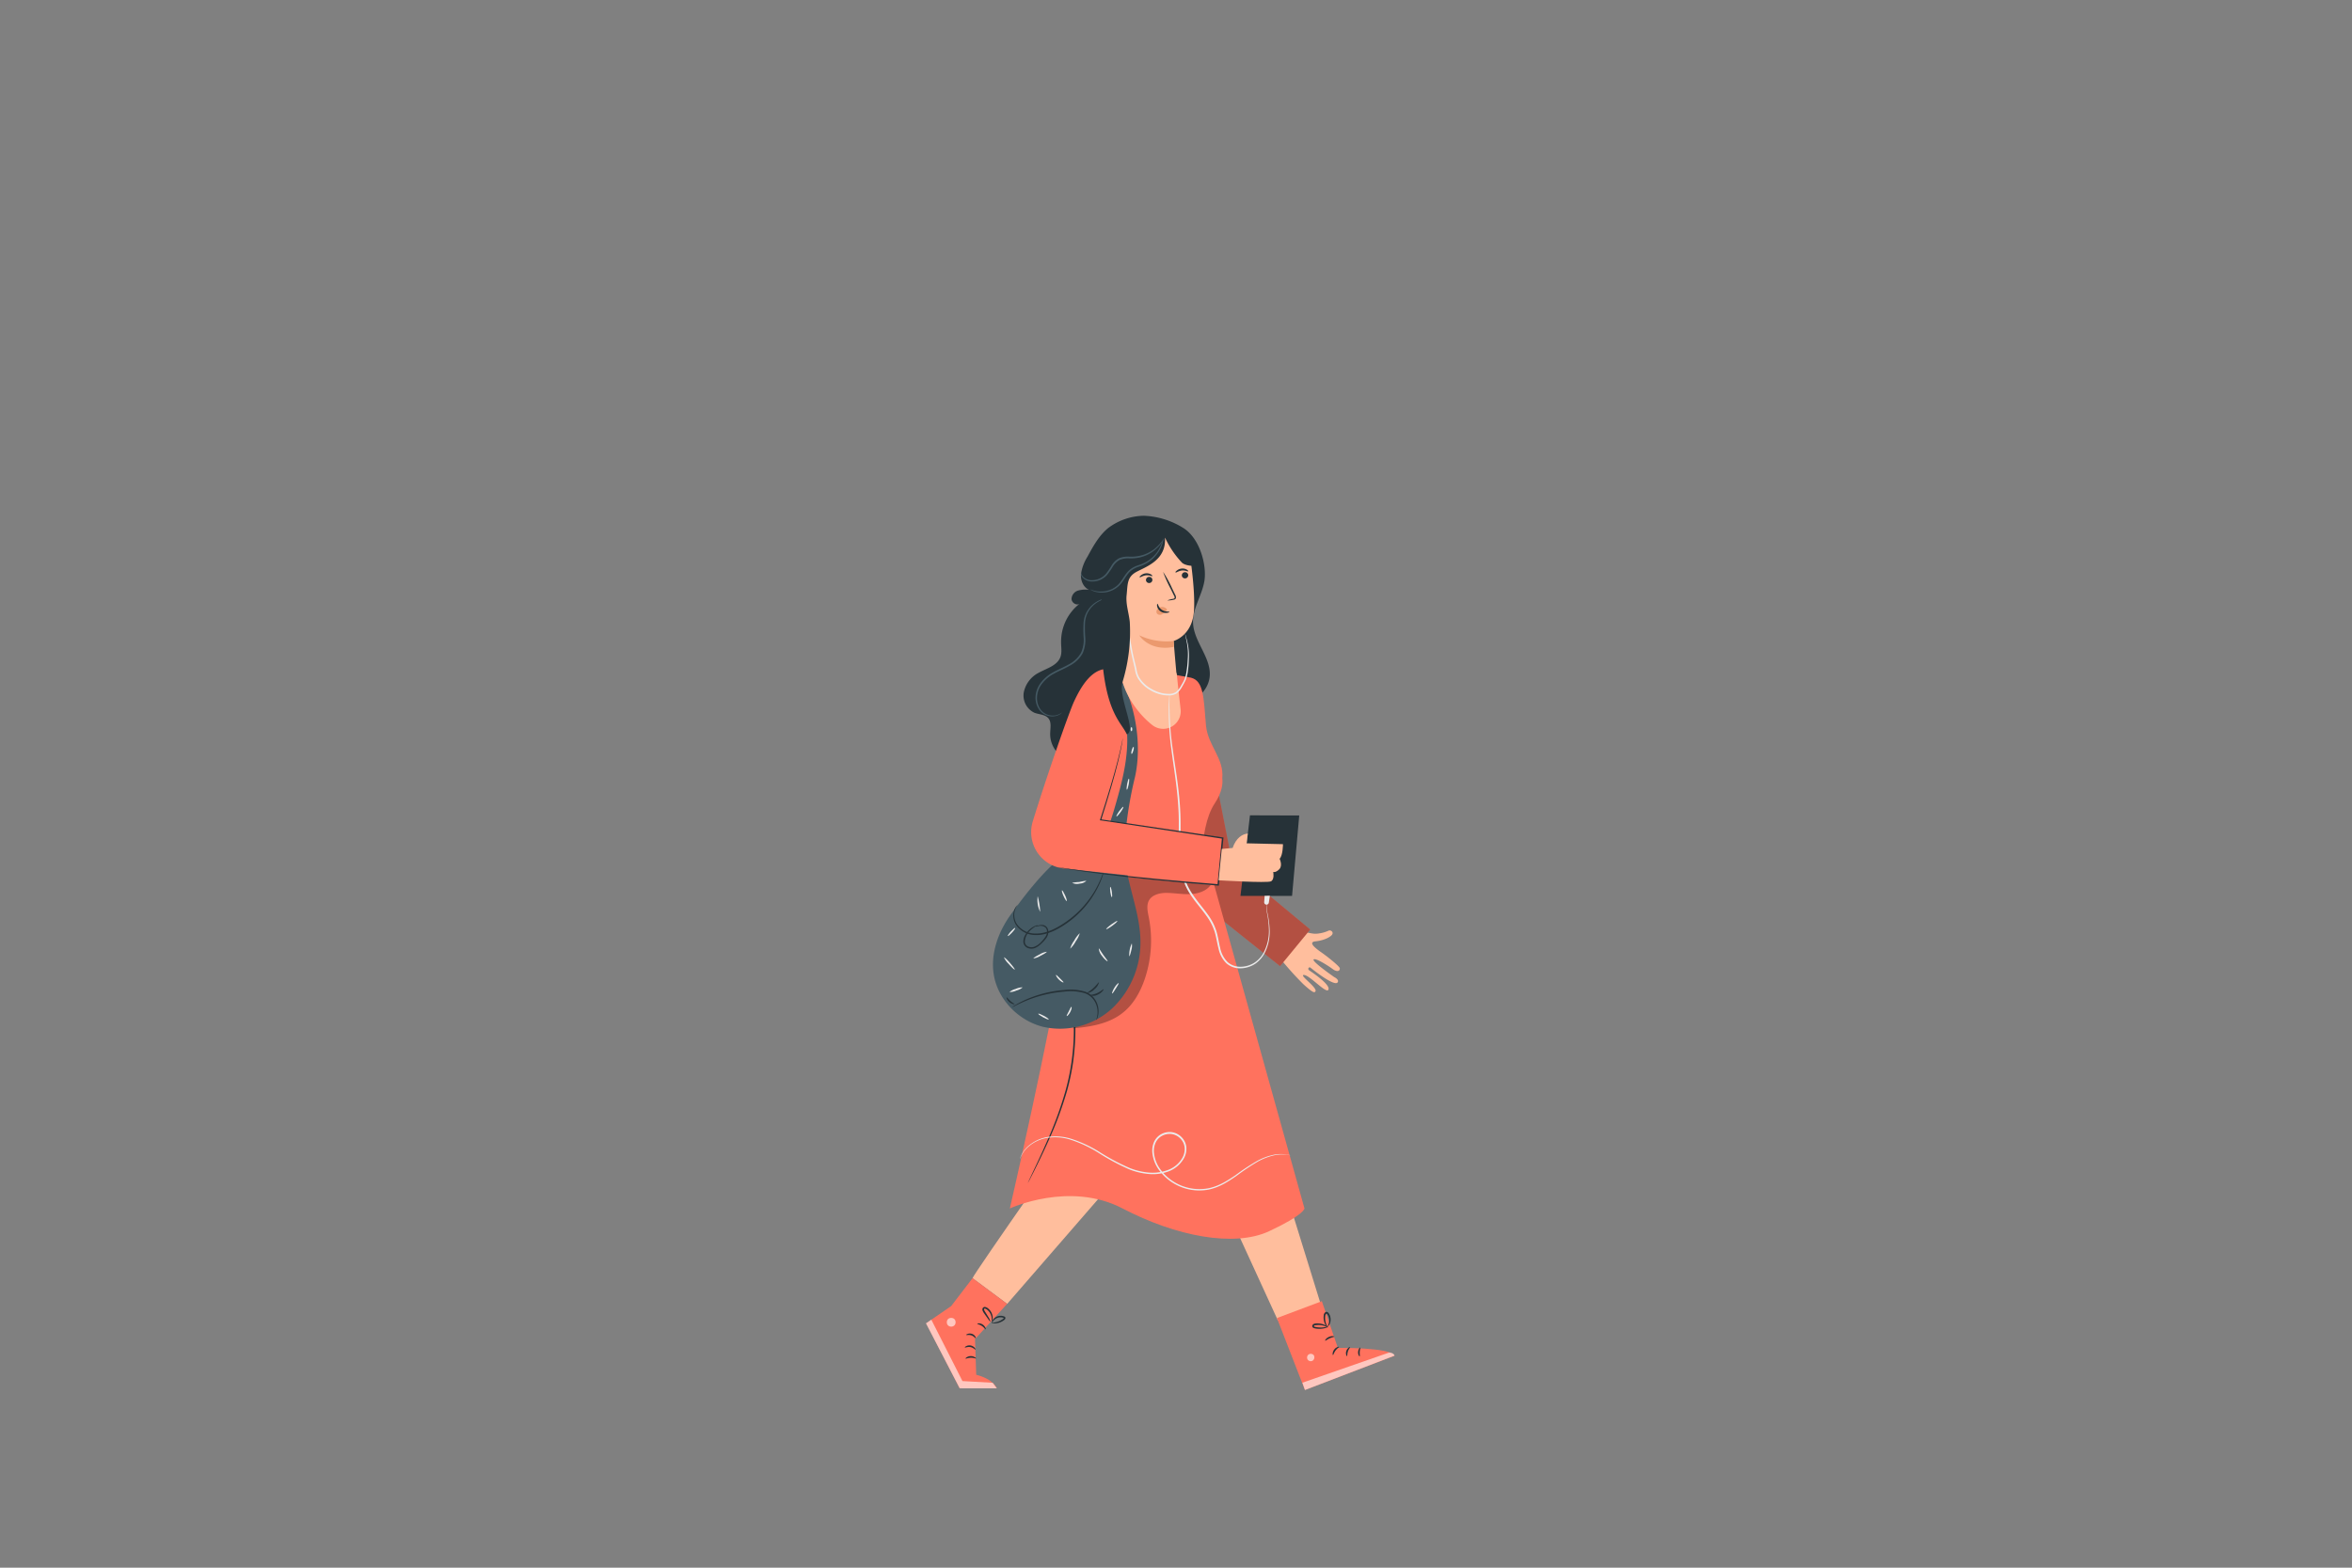 <svg xmlns="http://www.w3.org/2000/svg" viewBox="0 0 750 500"><rect x="0" y="0" width="750" height="500" fill="#808080" stroke="none"/><g id="freepik--Character--inject-68"><path d="M380.44,198.7c-.19-4.6,2.79-8.71,3.59-13.25.89-5.11-1.42-14-7-17.24a25.43,25.43,0,0,0-12.26-3.71,19.4,19.4,0,0,0-11.35,3.88c-2.95,2.39-4.83,5.82-6.64,9.16a14.34,14.34,0,0,0-2.08,5.58c-.16,2,.73,4.21,2.58,5a8.65,8.65,0,0,0-3.59.26,2.92,2.92,0,0,0-2,2.71c.09,1.2,1.63,2.16,2.6,1.44a15.31,15.31,0,0,0-5.93,12.4c0,1.58.33,3.22-.24,4.69-1.07,2.74-4.43,3.56-7,5a9.06,9.06,0,0,0-4.65,6.15,6.06,6.06,0,0,0,3.37,6.55c1.51.59,3.41.52,4.46,1.77s.62,3.16.58,4.83a8.7,8.7,0,0,0,16.22,4.58c1.7,3.38,6.33,4.56,9.84,3.14s5.9-4.83,7-8.45a31.3,31.3,0,0,0,1.08-8.85,17.67,17.67,0,0,0,7.85.34c4.35-.91,8.38-4.35,8.86-8.77C386.4,209.87,380.68,204.77,380.44,198.7ZM369,201.23l0-16.2,4.93-4.43Z" style="fill:#263238"></path><path d="M338.65,227.24s0,0-.09.11a2,2,0,0,1-.32.28,3.84,3.84,0,0,1-1.48.7,5.08,5.08,0,0,1-5.39-2,6.66,6.66,0,0,1-1.16-4,8,8,0,0,1,1.62-4.49,12.07,12.07,0,0,1,4-3.42c1.6-.89,3.35-1.59,5-2.53a9.59,9.59,0,0,0,3.89-3.7,10.05,10.05,0,0,0,.82-5,37.52,37.52,0,0,1,0-4.74,8.33,8.33,0,0,1,1.4-3.92,8.83,8.83,0,0,1,4.78-3.51,5.85,5.85,0,0,1,2.17-.28,16.71,16.71,0,0,0-2.11.47,8.83,8.83,0,0,0-4.54,3.53A8.08,8.08,0,0,0,346,198.5a37.18,37.18,0,0,0,.06,4.69,10.53,10.53,0,0,1-.84,5.2,10,10,0,0,1-4.09,3.92c-1.69,1-3.44,1.66-5,2.53a11.7,11.7,0,0,0-3.88,3.25,7.56,7.56,0,0,0-1.57,4.23,6.3,6.3,0,0,0,1,3.77,4.72,4.72,0,0,0,2.58,1.92,5.19,5.19,0,0,0,2.47.13A5.32,5.32,0,0,0,338.65,227.24Z" style="fill:#455a64"></path><path d="M310.13,407.66c0-.9,37.78-54.66,37.78-54.66l20.87,8-47.61,54.86Z" style="fill:#ffbe9d"></path><path d="M310.13,407.66l-.34.44-6.48,8.46-8,5.51L306,442.79h11.84s-.85-2.85-6.55-4.32l-.38-11.37,10.23-11.24" style="fill:#FF725E"></path><polygon points="295.27 422.07 306.03 442.79 317.87 442.8 316.54 441.02 306.91 440.48 296.98 420.9 295.27 422.07" style="fill:#fff;opacity:0.6"></polygon><path d="M311.25,433.27c-.09.12-.77-.27-1.69-.24s-1.59.4-1.68.29.56-.8,1.67-.81S311.35,433.18,311.25,433.27Z" style="fill:#263238"></path><path d="M311.06,430.45c-.12.08-.65-.62-1.59-.8s-1.7.25-1.78.12.1-.25.43-.43a2.22,2.22,0,0,1,2.71.55C311.06,430.18,311.11,430.42,311.06,430.45Z" style="fill:#263238"></path><path d="M311.14,426.83c-.13.06-.54-.62-1.36-.91s-1.57,0-1.63-.15.12-.22.45-.34a2,2,0,0,1,1.35,0,2,2,0,0,1,1.06.85C311.18,426.58,311.2,426.8,311.14,426.83Z" style="fill:#263238"></path><path d="M314.31,424c-.14.05-.48-.62-1.21-1.1s-1.47-.55-1.48-.7.88-.33,1.77.27S314.45,424,314.31,424Z" style="fill:#263238"></path><path d="M315.85,421.59c-.06,0-.45-.44-1-1.24l-1-1.42a3.86,3.86,0,0,1-.55-1,1,1,0,0,1,.07-.72.75.75,0,0,1,.72-.37,2.14,2.14,0,0,1,1.1.57,3.93,3.93,0,0,1,.72.82,4.06,4.06,0,0,1,.62,1.71c.12,1-.22,1.65-.27,1.62a11.46,11.46,0,0,0-.09-1.56,4.27,4.27,0,0,0-.65-1.5,3.89,3.89,0,0,0-.65-.7,1.89,1.89,0,0,0-.82-.44.2.2,0,0,0-.22.1.49.49,0,0,0,0,.34,4.62,4.62,0,0,0,.46.82l.91,1.49A5,5,0,0,1,315.85,421.59Z" style="fill:#263238"></path><path d="M316.28,421.94c-.06,0,0-.62.63-1.34a3,3,0,0,1,3.51-.63.55.55,0,0,1,.18.43.59.59,0,0,1-.14.37,1.55,1.55,0,0,1-.43.37,4.68,4.68,0,0,1-.83.48,5,5,0,0,1-1.56.44c-.92.09-1.48-.08-1.46-.14s.56,0,1.4-.23a5.59,5.59,0,0,0,1.41-.5,6.06,6.06,0,0,0,.75-.46,1.16,1.16,0,0,0,.3-.27c.06-.1,0-.07,0-.1a.8.8,0,0,0-.35-.13,3.11,3.11,0,0,0-.44-.07,2.93,2.93,0,0,0-.84.06,3,3,0,0,0-1.28.65C316.53,421.43,316.36,422,316.28,421.94Z" style="fill:#263238"></path><circle cx="303.32" cy="421.72" r="1.4" style="fill:#fff;opacity:0.6"></circle><polygon points="378.02 356.87 407.51 421.19 422.77 421.19 402.22 354.84 378.02 356.87" style="fill:#ffbe9d"></polygon><path d="M407.19,420.38l8.92,22.95,28.62-10.94c-1.22-2.67-18.12-2.5-18.12-2.5L421.5,415Z" style="fill:#FF725E"></path><g style="opacity:0.6"><path d="M417.28,432a1.24,1.24,0,0,0-.29,1.64,1.2,1.2,0,0,0,1.62.31,1.32,1.32,0,0,0,.31-1.74,1.26,1.26,0,0,0-1.73-.14" style="fill:#fff"></path></g><path d="M416.11,443.33,415.3,441,443,431.37s1.49.07,1.69,1Z" style="fill:#fff;opacity:0.6"></path><path d="M427,429.57c.05.14-.63.47-1.14,1.18s-.66,1.44-.81,1.44-.25-.89.39-1.75S427,429.43,427,429.57Z" style="fill:#263238"></path><path d="M430.49,429.66c.09.13-.43.6-.68,1.37s-.14,1.45-.28,1.5-.54-.71-.21-1.67S430.44,429.53,430.49,429.66Z" style="fill:#263238"></path><path d="M433.57,432.6c-.11.08-.58-.54-.51-1.44s.6-1.46.71-1.37-.15.66-.19,1.4S433.71,432.54,433.57,432.6Z" style="fill:#263238"></path><path d="M425.47,426.29c0,.15-.72.21-1.49.56s-1.29.84-1.41.75.28-.82,1.2-1.22S425.5,426.16,425.47,426.29Z" style="fill:#263238"></path><path d="M423.49,423.16c0,.06-.49.35-1.43.54a6.7,6.7,0,0,1-1.68.11,5.93,5.93,0,0,1-1-.12,1.84,1.84,0,0,1-.56-.17.66.66,0,0,1-.35-.72.83.83,0,0,1,.49-.55,2.36,2.36,0,0,1,.57-.14,5.77,5.77,0,0,1,1,0,5.37,5.37,0,0,1,1.65.36c.9.36,1.33.8,1.29.84s-.54-.24-1.41-.49a6.18,6.18,0,0,0-1.55-.23,5.76,5.76,0,0,0-.92.06c-.34,0-.59.13-.62.3s0,.08.09.15a1.64,1.64,0,0,0,.42.12,6,6,0,0,0,.92.14,8.48,8.48,0,0,0,1.59,0A9.47,9.47,0,0,1,423.49,423.16Z" style="fill:#263238"></path><path d="M423.39,423.43s-.51-.36-.91-1.24a5,5,0,0,1-.37-2.65,1.28,1.28,0,0,1,.64-1.08.71.71,0,0,1,.75.17,2.28,2.28,0,0,1,.35.47,3.51,3.51,0,0,1,.37,1,3.58,3.58,0,0,1-.05,1.71c-.27,1-.79,1.35-.82,1.3a12.81,12.81,0,0,0,.46-1.38,3.46,3.46,0,0,0-.06-1.52,2.91,2.91,0,0,0-.34-.82c-.16-.29-.37-.49-.47-.41s-.3.37-.33.66a5.68,5.68,0,0,0-.05.91,5.24,5.24,0,0,0,.27,1.54C423.11,422.91,423.46,423.38,423.39,423.43Z" style="fill:#263238"></path><path d="M416.64,297.14l.23.29c.44.09.91.19,1.44.27a6.68,6.68,0,0,0,2.36,0,10.52,10.52,0,0,0,2.83-.81c.79-.44,1.71.3,1.37,1.05s-2.47,2-5.38,2.29.88,2.83,2.25,3.8,5.46,4.16,5.5,4.81c.05,1-1,1.2-2.32.2s-5.58-3.7-6.05-3,6.56,5.57,6.56,5.57,1.67.79,1.14,1.67c-.94,1.59-8-4.1-8.69-4.65-.46-.39-1,.4-.49.79s7.12,4.65,6.18,6.28c-.72,1.25-5.88-4.62-7.74-4.74s4.37,4.05,3.63,5.22c-.28.43-.54.72-3.77-2.2a99.09,99.09,0,0,1-7.36-8.16Z" style="fill:#ffbe9d"></path><polygon points="382.03 219.85 393.07 275.91 417.79 296.46 408.18 308.14 374.37 281.18 367.47 225.18 382.03 219.85" style="fill:#FF725E"></polygon><polygon points="382.03 219.85 393.07 275.91 417.79 296.46 408.18 308.14 374.37 281.18 367.47 225.18 382.03 219.85" style="opacity:0.3"></polygon><path d="M384.64,273.18l-1.46-.24c.46-5.85,1.32-12.41,4.18-16.72,2.4-3.62,2.6-6.33,2.4-8,.6-6.32-4.46-10.26-5.18-16.65-.79-9.26-.76-14.38-4.78-15.42l-19.14-3.48s-22.23-3.22-17.07,24.33l9.94,31.33,3.27,2.12c-4.53,3.35-14.68,12.91-17.78,32.7-4,25.73-17,82.28-17,82.28s19-8.86,35.95,0,35.55,12.48,46.76,7.24,11.24-7.24,11.24-7.24Z" style="fill:#FF725E"></path><path d="M351.3,277.6s0,.09-.15.23l-.48.62c-.45.54-1,1.37-1.77,2.47a37.18,37.18,0,0,0-4.43,10.18,63.49,63.49,0,0,0-2,16.37c-.08,6.23.46,13.09.45,20.31a76.8,76.8,0,0,1-.67,10.53,73.91,73.91,0,0,1-2,9.62,114.67,114.67,0,0,1-5.76,15.58c-1.93,4.32-3.63,7.74-4.81,10.11-.59,1.15-1.05,2.05-1.38,2.71-.16.28-.28.51-.38.7a1.05,1.05,0,0,1-.14.23,1.16,1.16,0,0,1,.1-.26c.08-.19.19-.43.32-.72.31-.67.75-1.59,1.3-2.75,1.12-2.39,2.77-5.84,4.65-10.17a116.76,116.76,0,0,0,5.64-15.56,72.87,72.87,0,0,0,2.63-20c0-7.19-.52-14-.41-20.32A62.54,62.54,0,0,1,344.12,291a35.62,35.62,0,0,1,4.62-10.19A22.39,22.39,0,0,1,351.3,277.6Z" style="fill:#263238"></path><path d="M411.61,368.52a12.17,12.17,0,0,0-5.12-.09,19.61,19.61,0,0,0-5.63,2.18,76.3,76.3,0,0,0-6.68,4.5c-2.45,1.69-5.27,3.58-8.8,4.3a15.85,15.85,0,0,1-11-1.92,15.53,15.53,0,0,1-4.59-4.06,11.08,11.08,0,0,1-2.34-5.94,6.87,6.87,0,0,1,.56-3.3,5.28,5.28,0,0,1,2.34-2.49,5.6,5.6,0,0,1,3.42-.59,5.45,5.45,0,0,1,3.09,1.66,5.33,5.33,0,0,1,1.44,3.2,6.24,6.24,0,0,1-.74,3.38,9.37,9.37,0,0,1-5,4.28,14.45,14.45,0,0,1-6.35.79,21.73,21.73,0,0,1-6-1.42,70,70,0,0,1-9.92-5.31,39.91,39.91,0,0,0-8.79-4.15,16.26,16.26,0,0,0-7.89-.57,12.23,12.23,0,0,0-5.41,2.53,9.44,9.44,0,0,0-2.41,2.93c-.41.77-.52,1.23-.56,1.22a1.68,1.68,0,0,1,.1-.33,5.16,5.16,0,0,1,.37-.94,9.13,9.13,0,0,1,2.37-3,12.43,12.43,0,0,1,5.48-2.65,16.48,16.48,0,0,1,8.06.49,40.51,40.51,0,0,1,8.9,4.13,69.46,69.46,0,0,0,9.87,5.24,21.68,21.68,0,0,0,5.83,1.38,14,14,0,0,0,6.12-.78,8.79,8.79,0,0,0,4.76-4,5.69,5.69,0,0,0,.68-3.1,4.78,4.78,0,0,0-1.3-2.88,4.86,4.86,0,0,0-2.79-1.51,5.07,5.07,0,0,0-3.09.54,4.77,4.77,0,0,0-2.12,2.25,6.36,6.36,0,0,0-.52,3,10.68,10.68,0,0,0,2.23,5.68,15,15,0,0,0,4.44,3.94A15.47,15.47,0,0,0,385.29,379c3.43-.68,6.23-2.52,8.68-4.18a72.08,72.08,0,0,1,6.75-4.46,19.28,19.28,0,0,1,5.73-2.12,11.31,11.31,0,0,1,3.86,0A5.83,5.83,0,0,1,411.61,368.52Z" style="fill:#ebebeb"></path><g style="opacity:0.3"><path d="M342,328c5.66-.49,11.6-1.42,16.05-5,3.41-2.69,5.6-6.67,7-10.79a38.27,38.27,0,0,0,1.28-19.6c-.37-1.86-.85-3.92.12-5.55s3.28-2.26,5.29-2.28c2.54,0,5.06.48,7.59.4s5.24-.87,6.74-2.91l-26.16-2.56c-2.27-.23-4.75-.4-6.67.84s-2.83,3.7-3.55,5.95q-3.17,10-6.35,20a56.43,56.43,0,0,0-2.62,10.58,18.82,18.82,0,0,0,1.6,10.64"></path></g><path d="M337.39,274.28c-5.29,4.31-11.11,11.89-15.09,17.43s-6.51,12.47-5.4,19.2c1.32,7.94,7.88,14.61,15.68,16.58a24.59,24.59,0,0,0,22.33-6.12,29,29,0,0,0,8.74-21.75c-.28-10.42-5.66-20.35-5-30.75a123.83,123.83,0,0,1,3.26-21c2.35-10.43.17-23.57-5.31-32.76a7.84,7.84,0,0,0-3.24-3.4c-1.45-.65-.47.39-1.05,1.87s.66,3.26,1.72,4.63c4,5.23,5.56,12.07,5.42,18.68s-1.81,13.08-3.63,19.43c-1.4,4.93-2.95,9.95-6,14.09s-7.34,4.06-12.46,3.83" style="fill:#455a64"></path><path d="M351.93,278.09a1.64,1.64,0,0,1-.09.45c-.09.29-.19.72-.39,1.25a27.63,27.63,0,0,1-2,4.41,30.72,30.72,0,0,1-11,11.39c-2.64,1.61-5.56,2.77-8.35,2.63a7.46,7.46,0,0,1-6.2-3.36,5.58,5.58,0,0,1-.42-4.76,3.93,3.93,0,0,1,.68-1.14c.21-.22.32-.33.34-.32a6.28,6.28,0,0,0-.83,1.53,5.47,5.47,0,0,0,.55,4.5,7.1,7.1,0,0,0,5.9,3.07c2.64.11,5.46-1,8.07-2.6A31.66,31.66,0,0,0,349.16,284a33.62,33.62,0,0,0,2.1-4.3A15.5,15.5,0,0,1,351.93,278.09Z" style="fill:#263238"></path><path d="M330.2,295.53a2.41,2.41,0,0,1,.88-.36,4.05,4.05,0,0,1,1.11-.17,2.06,2.06,0,0,1,1.44.53,2.32,2.32,0,0,1,.67,1.74,3.52,3.52,0,0,1-.71,2,12,12,0,0,1-1.53,1.68,6.27,6.27,0,0,1-2,1.4,3.13,3.13,0,0,1-2.53-.09,2.22,2.22,0,0,1-1.21-2,4.12,4.12,0,0,1,.57-2,6.7,6.7,0,0,1,1.06-1.46,6.51,6.51,0,0,1,2.12-1.48,2.62,2.62,0,0,1,.91-.26,9.32,9.32,0,0,0-2.76,2,5.22,5.22,0,0,0-1.42,3.23,1.73,1.73,0,0,0,1,1.59,2.7,2.7,0,0,0,2.11.05,5.76,5.76,0,0,0,1.88-1.28A12.19,12.19,0,0,0,333.2,299a3.1,3.1,0,0,0,.67-1.72,1.94,1.94,0,0,0-.5-1.47,2.49,2.49,0,0,0-2.25-.42A4.42,4.42,0,0,1,330.2,295.53Z" style="fill:#263238"></path><path d="M349.58,325.32c-.05,0,.16-.46.31-1.32a6.9,6.9,0,0,0-.34-3.6,6.43,6.43,0,0,0-1.3-2.11,6.08,6.08,0,0,0-2.38-1.53,15.82,15.82,0,0,0-6.6-.48,40.16,40.16,0,0,0-11.88,2.82c-1.45.6-2.59,1.15-3.38,1.54a8.43,8.43,0,0,1-1.24.59,5.79,5.79,0,0,1,1.14-.76,33.74,33.74,0,0,1,3.34-1.71,37.29,37.29,0,0,1,12-3,16,16,0,0,1,6.82.55,6.37,6.37,0,0,1,2.53,1.69,6.69,6.69,0,0,1,1.33,2.28,6.8,6.8,0,0,1,.19,3.76,4.1,4.1,0,0,1-.33,1C349.66,325.23,349.6,325.33,349.58,325.32Z" style="fill:#263238"></path><path d="M350.45,313.29A3.9,3.9,0,0,1,349,315.5a3.85,3.85,0,0,1-2.33,1.23c-.06-.13,1-.67,2-1.61S350.31,313.22,350.45,313.29Z" style="fill:#263238"></path><path d="M351.9,315.52c.12.06-.5,1.12-1.83,1.7a3,3,0,0,1-2.5.22c0-.16,1.1-.16,2.29-.7S351.79,315.42,351.9,315.52Z" style="fill:#263238"></path><path d="M321,318.1c.14-.06.53.59,1.22,1.19s1.38.91,1.34,1-.9,0-1.68-.66S320.84,318.14,321,318.1Z" style="fill:#263238"></path><path d="M341.25,302.57a8.46,8.46,0,0,1,1.31-2.6,8.57,8.57,0,0,1,1.76-2.33,8.46,8.46,0,0,1-1.31,2.6A8.35,8.35,0,0,1,341.25,302.57Z" style="fill:#ebebeb"></path><path d="M353.19,306.57c-.09.11-1-.58-1.82-1.74a4.23,4.23,0,0,1-1-2.33c.14-.05.65.93,1.41,2S353.29,306.46,353.19,306.57Z" style="fill:#ebebeb"></path><path d="M356.3,293.74c.09.12-.64.8-1.62,1.52s-1.85,1.2-1.94,1.09.65-.8,1.63-1.51S356.22,293.63,356.3,293.74Z" style="fill:#ebebeb"></path><path d="M354.55,286.15c-.15,0-.36-.71-.49-1.63s-.11-1.67,0-1.69.36.71.49,1.62S354.69,286.13,354.55,286.15Z" style="fill:#ebebeb"></path><path d="M360.09,305a8.77,8.77,0,0,1,.82-4.11,4.53,4.53,0,0,1-.15,2.11C360.53,304.11,360.23,305,360.09,305Z" style="fill:#ebebeb"></path><path d="M339.12,313.33c-.07.12-.79-.23-1.48-.91s-1-1.41-.91-1.49.63.47,1.28,1.12S339.21,313.21,339.12,313.33Z" style="fill:#ebebeb"></path><path d="M326.1,314.92a5.25,5.25,0,0,1-2,1,5.11,5.11,0,0,1-2.21.49,5,5,0,0,1,2-1A5,5,0,0,1,326.1,314.92Z" style="fill:#ebebeb"></path><path d="M323.58,309.23c-.11.09-1-.7-1.91-1.77a6.83,6.83,0,0,1-1.53-2.11c.11-.09,1,.7,1.92,1.77S323.69,309.13,323.58,309.23Z" style="fill:#ebebeb"></path><path d="M321.36,298.54c-.1-.09.33-.75,1-1.46s1.26-1.22,1.36-1.12-.33.75-1,1.47S321.47,298.64,321.36,298.54Z" style="fill:#ebebeb"></path><path d="M333.78,303.56c.07.13-.83.71-2,1.29a5.57,5.57,0,0,1-2.24.83c-.06-.13.84-.71,2-1.29A5.57,5.57,0,0,1,333.78,303.56Z" style="fill:#ebebeb"></path><path d="M331.7,290.83a8.4,8.4,0,0,1-.8-5,24.87,24.87,0,0,1,.8,5Z" style="fill:#ebebeb"></path><path d="M340.14,287.41c-.13,0-.57-.67-1-1.62s-.63-1.76-.49-1.82.56.67,1,1.62S340.27,287.35,340.14,287.41Z" style="fill:#ebebeb"></path><path d="M346.44,280.91a3.35,3.35,0,0,1-2.2.91,3.44,3.44,0,0,1-2.37-.25,14.1,14.1,0,0,1,2.3-.26A14.89,14.89,0,0,1,346.44,280.91Z" style="fill:#ebebeb"></path><path d="M354.66,316.87c-.13-.05.12-.92.7-1.86s1.25-1.54,1.36-1.45-.36.83-.92,1.73S354.79,316.93,354.66,316.87Z" style="fill:#ebebeb"></path><path d="M334.42,325.14c-.07.13-.87-.18-1.79-.68s-1.6-1-1.53-1.14.87.18,1.79.68S334.49,325,334.42,325.14Z" style="fill:#ebebeb"></path><path d="M340.15,324.06c-.12-.09.26-.72.67-1.52s.7-1.47.85-1.43.05.82-.39,1.67S340.25,324.16,340.15,324.06Z" style="fill:#ebebeb"></path><path d="M358.21,257.33c.12.08-.28.84-.89,1.69s-1.21,1.47-1.32,1.39.28-.84.89-1.69S358.1,257.24,358.21,257.33Z" style="fill:#ebebeb"></path><path d="M359.34,251.87c-.15,0-.11-.84.07-1.81s.44-1.75.58-1.73.11.84-.07,1.82S359.48,251.9,359.34,251.87Z" style="fill:#ebebeb"></path><path d="M360.83,240.45c-.14,0-.11-.57.07-1.2s.44-1.09.57-1.05.11.57-.07,1.2S361,240.49,360.83,240.45Z" style="fill:#ebebeb"></path><path d="M360.8,233.21c-.15,0-.26-.29-.26-.64s.11-.65.26-.65.26.29.26.64S360.94,233.21,360.8,233.21Z" style="fill:#ebebeb"></path><path d="M378.9,173.57v-.68c-9.14-2.72-20-2.61-25.54,5l4.12,36.78h0c.27,5.14,4.49,12.3,10,16.61a5.6,5.6,0,0,0,9-5c-.46-3.95-.94-8.3-1.2-11.13a2.56,2.56,0,0,0-.19-.77c0-.07,0-.14,0-.21-.45-4.74-.84-9.74-.84-9.74s6-1.61,6.49-9.71C381.23,187,378.9,173.57,378.9,173.57Z" style="fill:#ffbe9d"></path><path d="M378.89,183.33a1,1,0,0,1-.88,1.13,1,1,0,0,1-1.14-.82,1,1,0,0,1,.88-1.13A1,1,0,0,1,378.89,183.33Z" style="fill:#263238"></path><path d="M378.89,182.2c-.11.15-.95-.35-2-.24s-1.86.75-2,.62,0-.3.37-.6a2.85,2.85,0,0,1,1.57-.65,2.67,2.67,0,0,1,1.64.35C378.81,181.91,379,182.14,378.89,182.2Z" style="fill:#263238"></path><path d="M367.46,184.81a1,1,0,0,1-.88,1.13,1,1,0,0,1-1.15-.82,1,1,0,0,1,.88-1.12A1,1,0,0,1,367.46,184.81Z" style="fill:#263238"></path><path d="M367.46,183.73c-.12.15-.95-.35-2-.24s-1.85.74-2,.62,0-.31.37-.6a2.82,2.82,0,0,1,1.57-.66,2.78,2.78,0,0,1,1.64.36C367.37,183.44,367.51,183.67,367.46,183.73Z" style="fill:#263238"></path><path d="M372.25,191.49A7.69,7.69,0,0,1,374,191c.28-.06.54-.14.57-.34a1.38,1.38,0,0,0-.27-.81l-1-2.06a38.62,38.62,0,0,1-2.42-5.41,36.68,36.68,0,0,1,2.85,5.2l1,2.08a1.68,1.68,0,0,1,.25,1.08.72.72,0,0,1-.42.46,2,2,0,0,1-.47.11A6.72,6.72,0,0,1,372.25,191.49Z" style="fill:#263238"></path><path d="M374.29,204.43a20.38,20.38,0,0,1-11-1.8s3.13,5.22,11,3.69Z" style="fill:#eb996e"></path><path d="M372,194.19a2,2,0,0,0-1.84-.56,1.8,1.8,0,0,0-1.19.79,1.16,1.16,0,0,0,0,1.32,1.34,1.34,0,0,0,1.48.22,4.18,4.18,0,0,0,1.32-1,1.24,1.24,0,0,0,.29-.36.36.36,0,0,0-.05-.41" style="fill:#eb996e"></path><path d="M369.09,192.57c.18,0,.3,1.17,1.4,1.92s2.36.49,2.39.65-.26.26-.8.33a3,3,0,0,1-2-.48,2.6,2.6,0,0,1-1.1-1.61C368.9,192.88,369,192.57,369.09,192.57Z" style="fill:#263238"></path><path d="M377.91,202.22a3.78,3.78,0,0,1,.19.55c.1.36.25.9.42,1.59a19,19,0,0,1,.57,6,32.72,32.72,0,0,1-.38,4.19,12.65,12.65,0,0,1-.61,2.3,24.72,24.72,0,0,1-1.18,2.21,6.39,6.39,0,0,1-1.69,2.08,4.59,4.59,0,0,1-2.74.65,9.88,9.88,0,0,1-2.84-.43,11.72,11.72,0,0,1-2.71-1.16,11.09,11.09,0,0,1-4.17-4,7.66,7.66,0,0,1-.84-2.64c-.18-.87-.38-1.71-.58-2.53-.4-1.64-.73-3.24-1-4.72s-.48-2.86-.69-4.13c-.39-2.48-.71-4.51-.95-6-.09-.66-.17-1.2-.23-1.63a2.31,2.31,0,0,1,0-.58,2.29,2.29,0,0,1,.15.56c.09.42.2,1,.33,1.61.28,1.48.66,3.5,1.12,6,.23,1.27.48,2.65.74,4.12s.58,3,1,4.69c.2.82.41,1.66.6,2.53a7.19,7.19,0,0,0,.8,2.5,10.66,10.66,0,0,0,4,3.78,11.63,11.63,0,0,0,2.6,1.11,9.26,9.26,0,0,0,2.69.42,4.07,4.07,0,0,0,2.45-.55,6.23,6.23,0,0,0,1.57-1.91c.41-.72.86-1.46,1.16-2.14a11.1,11.1,0,0,0,.61-2.2,32.34,32.34,0,0,0,.44-4.13,20.21,20.21,0,0,0-.4-6c-.13-.66-.24-1.19-.33-1.62A2.18,2.18,0,0,1,377.91,202.22Z" style="fill:#ebebeb"></path><polygon points="398.59 260.04 395.56 285.73 412.01 285.73 414.3 260.09 398.59 260.04" style="fill:#263238"></polygon><path d="M404,286.55s0,.42-.06,1.23a15.85,15.85,0,0,0,.23,3.5,29.3,29.3,0,0,1,.7,5.56,15.06,15.06,0,0,1-1.65,7.23,9.7,9.7,0,0,1-2.88,3.27,8.8,8.8,0,0,1-4.48,1.49,6.64,6.64,0,0,1-4.79-1.59,9.24,9.24,0,0,1-2.51-4.73c-.46-1.77-.7-3.62-1.25-5.41a17.78,17.78,0,0,0-2.65-5.06c-2.24-3.19-5.27-6.14-6.86-10.13s-1.88-8.16-1.93-12.09.13-7.76-.07-11.38c-.36-7.23-1.54-13.67-2.23-19.12a89.81,89.81,0,0,1-.89-13c0-1.54.08-2.73.14-3.53,0-.38.06-.69.07-.92a1.05,1.05,0,0,1,.05-.31s0,.1,0,.31,0,.54,0,.92c0,.81-.06,2,0,3.53a95.72,95.72,0,0,0,1.06,12.92c.73,5.43,1.95,11.88,2.34,19.15.22,3.63.08,7.46.1,11.39s.33,8.06,1.91,11.9,4.51,6.8,6.79,10a18.16,18.16,0,0,1,2.7,5.2c.57,1.85.8,3.7,1.24,5.44a8.81,8.81,0,0,0,2.36,4.51,6.17,6.17,0,0,0,4.46,1.5,8.34,8.34,0,0,0,4.27-1.4,9,9,0,0,0,2.78-3.11,14.76,14.76,0,0,0,1.68-7.05,29.46,29.46,0,0,0-.6-5.53,14.45,14.45,0,0,1-.13-3.54c0-.4.07-.71.1-.91A1.24,1.24,0,0,1,404,286.55Z" style="fill:#ebebeb"></path><path d="M403.27,285.73l-.15,2a.74.74,0,0,0,.74.8h0a.74.74,0,0,0,.74-.63l.33-2.21Z" style="fill:#ebebeb"></path><path d="M353.36,213.34c4,.15,3.73,3.92,4.16,7.88a86.53,86.53,0,0,1,.26,13.73c-.68,13.55-6.82,26.52-6.82,26.52l38.91,5.82-1.42,15L339.24,277a11.67,11.67,0,0,1-9.92-15c4.4-14.29,11.59-34.91,13.2-38.33C344.7,219,348.12,213.15,353.36,213.34Z" style="fill:#FF725E"></path><path d="M337.39,276.62l.25,0,.74.1,2.85.42c2.49.35,6.12.86,10.67,1.39,9.09,1.07,21.88,2.35,36.56,3.48l-.23.19c.45-4.76.93-9.78,1.42-14.94v0l.19.24-38.9-5.86-.21,0,.06-.2c2.53-7.83,4.47-14.31,5.62-18.86.58-2.28,1-4.07,1.24-5.29l.29-1.4c.06-.31.11-.47.11-.47s0,.17-.06.48-.12.8-.23,1.41c-.22,1.23-.6,3-1.15,5.32-1.09,4.57-3,11.07-5.48,18.92l-.14-.24,38.92,5.78.21,0,0,.21v0c-.5,5.16-1,10.18-1.44,14.95l0,.21-.21,0c-14.69-1.15-27.47-2.48-36.57-3.64-4.54-.56-8.16-1.12-10.65-1.51l-2.84-.5-.74-.14Z" style="fill:#263238"></path><path d="M397.89,265.85l-.37,3.12,11.59.27s0,3.59-1.07,4.66c0,0,1.07,2.16-.12,3.35s-1.92.84-1.92.84.48,2.39-.71,3-16.7-.33-16.7-.33l1-10,3.47-.31C394.14,267.23,396.17,266,397.89,265.85Z" style="fill:#ffbe9d"></path><path d="M359.34,234.21c3.23-1.26-2.92-11.76-1.34-16.85a54.8,54.8,0,0,0,2.26-19c-.29-2.89-1.34-5.73-1-8.62.35-3.44.09-5.7,3.13-7.35s9.62-3.73,9.08-11a29.78,29.78,0,0,0,5.44,8.07c1,1,4.32,1.35,5,.59s-2.05-7.25-2.58-8.15a6.33,6.33,0,0,0-2.31-2c-4.92-2.94-11-4.29-16.48-2.54s-9.88,7.06-9.59,12.78c.16,3,1.5,5.9,1,8.85-.41,2.6-2.17,4.75-3.49,7s-2.22,5.2-.89,7.48c.58,1,1.55,1.78,1.77,2.91s-.4,2.24-.39,3.39c0,1.49,2.59,1.56,2.75,3.05,1.63,15.08,6,17.8,7.61,21.38Z" style="fill:#263238"></path><path d="M371,171.59s0,.11,0,.32a7.36,7.36,0,0,1-.16.91,10.63,10.63,0,0,1-1.34,3.11,11.21,11.21,0,0,1-3.58,3.55,13.11,13.11,0,0,1-2.71,1.23,7.82,7.82,0,0,0-2.69,1.42c-1.54,1.41-2.3,3.46-3.76,4.78a8,8,0,0,1-4.59,2.05,7.67,7.67,0,0,1-3.37-.38,6,6,0,0,1-.84-.38c-.19-.11-.28-.17-.27-.19s.42.16,1.17.38a8.1,8.1,0,0,0,3.27.2,7.71,7.71,0,0,0,4.3-2c1.35-1.23,2.07-3.27,3.75-4.81a8,8,0,0,1,2.85-1.51,14,14,0,0,0,2.65-1.17,11.31,11.31,0,0,0,3.51-3.34A14.68,14.68,0,0,0,371,171.59Z" style="fill:#455a64"></path><path d="M344.73,182.63a3.25,3.25,0,0,0,.5,1.14,3.85,3.85,0,0,0,3,1.28,5.93,5.93,0,0,0,4.44-2.05,25.09,25.09,0,0,0,1.72-2.52,6.4,6.4,0,0,1,2.41-2.41,7.37,7.37,0,0,1,3.35-.53,13.34,13.34,0,0,0,3-.22,11.86,11.86,0,0,0,4.66-2,15.26,15.26,0,0,0,3.27-3.44s0,.11-.13.31a6.47,6.47,0,0,1-.48.84,11.14,11.14,0,0,1-2.44,2.58,11.74,11.74,0,0,1-4.78,2.23,13.85,13.85,0,0,1-3.12.26,6.9,6.9,0,0,0-3.12.49,6.06,6.06,0,0,0-2.22,2.22,23.73,23.73,0,0,1-1.78,2.56,6.27,6.27,0,0,1-4.81,2.1,4,4,0,0,1-3.17-1.53,2.09,2.09,0,0,1-.35-.92A.79.79,0,0,1,344.73,182.63Z" style="fill:#455a64"></path></g></svg>